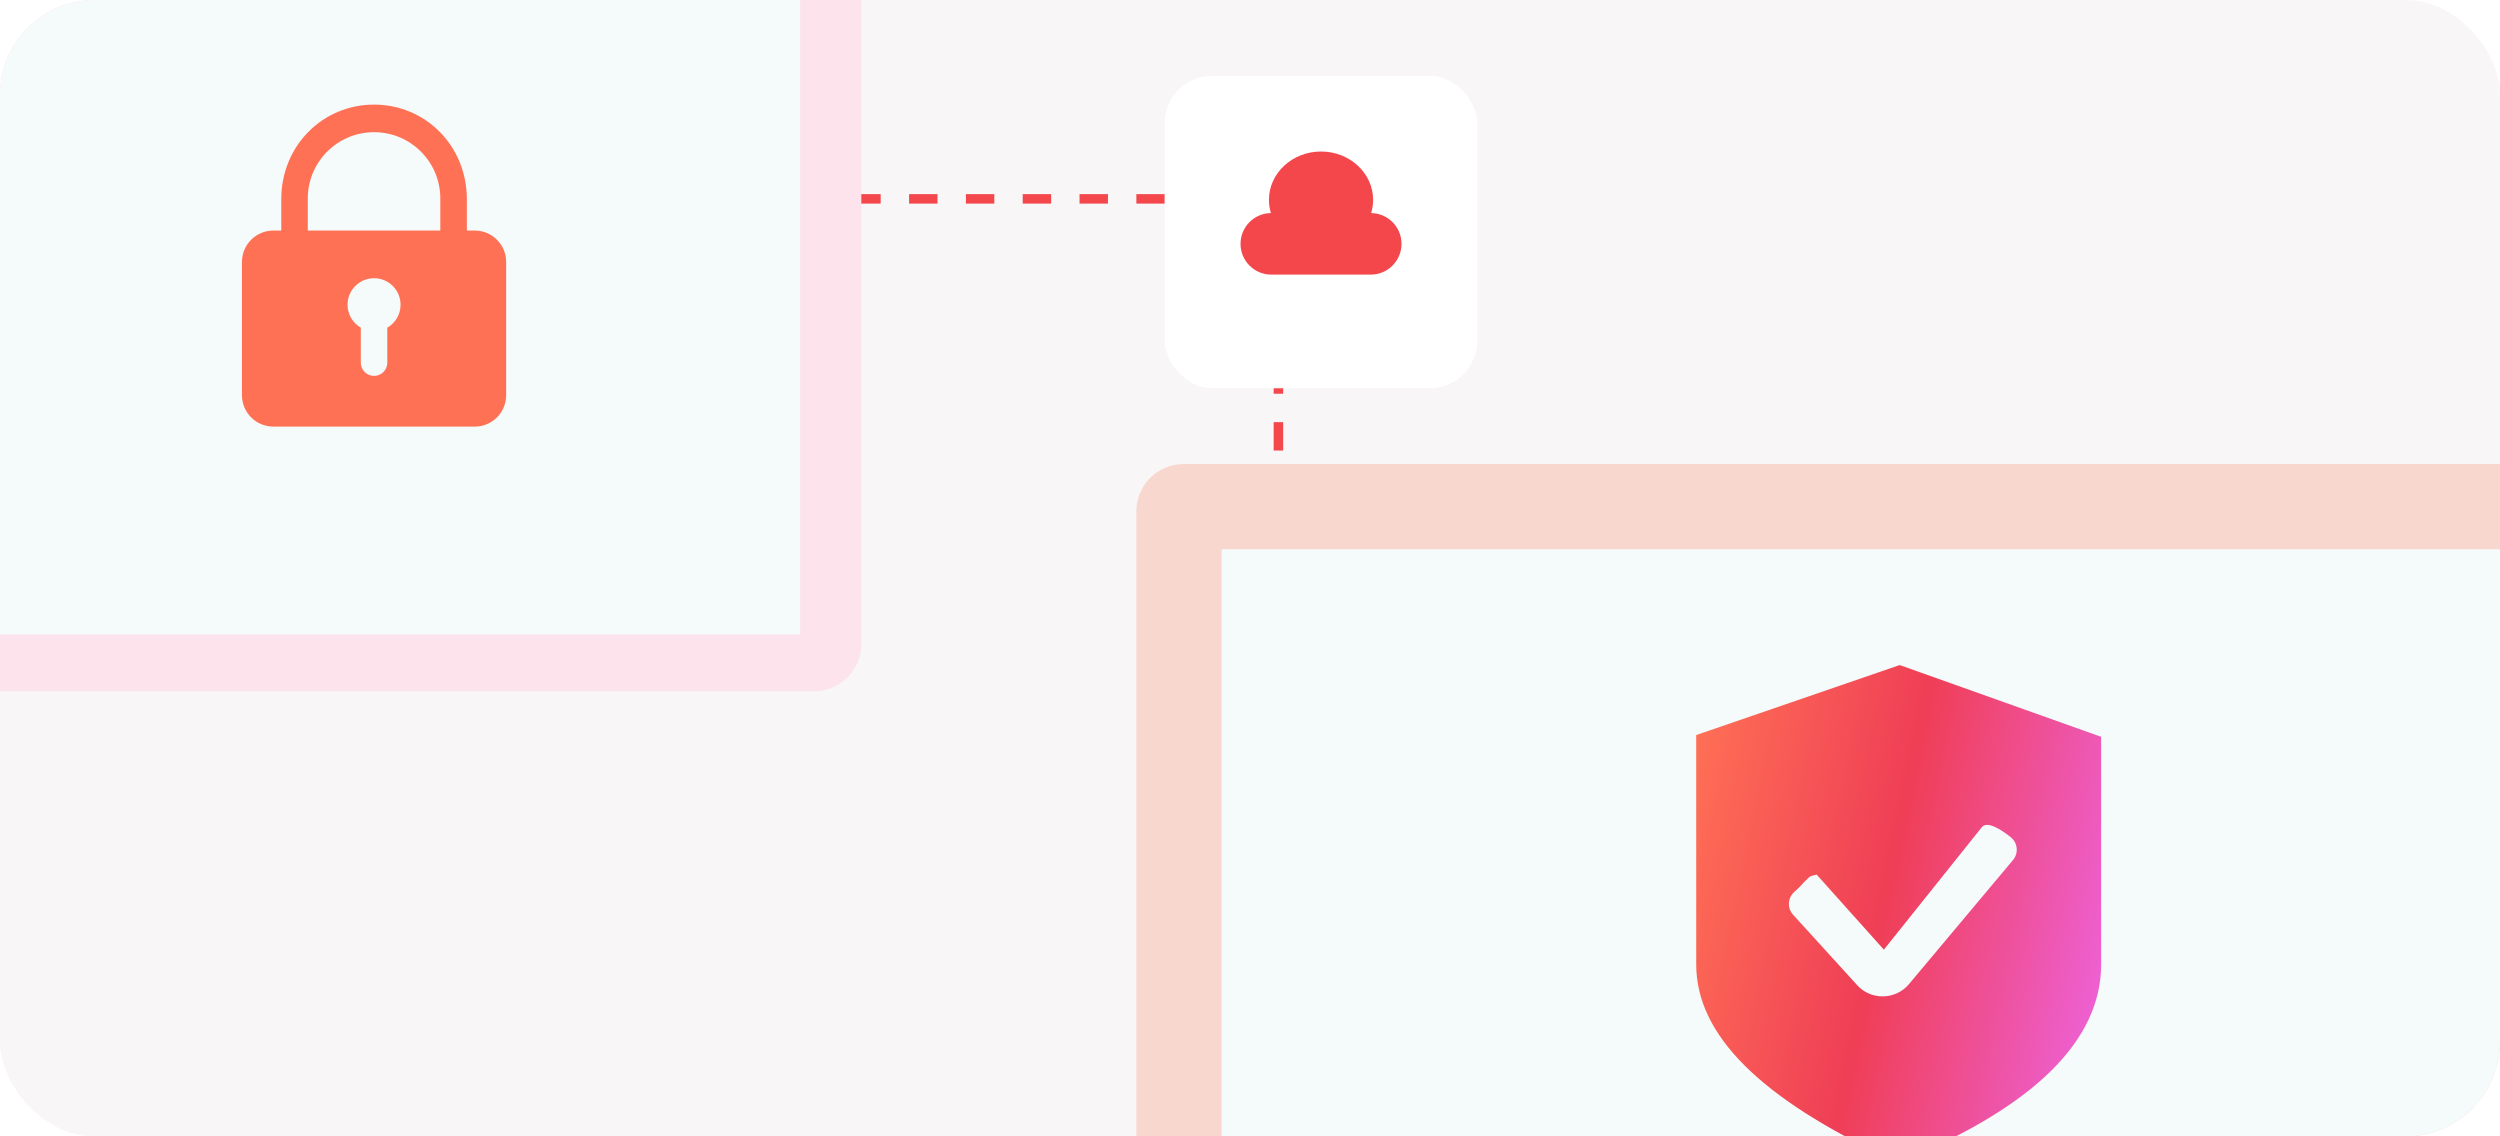 <svg xmlns="http://www.w3.org/2000/svg" width="528" height="240" fill="none" viewBox="0 0 528 240"><g clip-path="url(#clip0_1358_771)"><rect width="528" height="240" fill="#F8F6F6" rx="20"/><path stroke="#F3474C" stroke-dasharray="6 6" stroke-width="2" d="M168 42H258C264.627 42 270 47.373 270 54V172"/><rect width="353" height="288" x="240" y="98" fill="#F8D7CF" rx="10"/><rect width="326" height="260" x="258" y="116" fill="#F5FAFA"/><path fill="url(#paint0_linear_1358_771)" d="M401.213 140.46L358.241 155.243V203.683C358.241 218.534 371.721 232.004 399.465 244.864L400.919 245.54L402.406 244.92C429.844 233.474 443.76 219.602 443.76 203.683V155.614L401.213 140.46ZM425.139 181.649L403.135 207.893C401.775 209.501 399.744 210.433 397.601 210.437C395.631 210.437 393.668 209.644 392.271 208.105L378.707 193.203C377.406 191.771 377.543 189.584 379.015 188.318C380.402 187.126 380.56 186.683 382.043 185.314C382.235 185.137 382.47 185.011 382.724 184.949L383.682 184.718L397.873 200.569L418.575 174.688C419.819 173.207 423.102 175.573 424.627 176.78C426.152 177.988 426.38 180.166 425.139 181.649Z"/><rect width="205.917" height="168" x="-24" y="-22" fill="#FCE3EC" rx="10"/><rect width="181" height="144" x="-12" y="-10" fill="#F5FAFA"/><path fill="#FF7155" d="M100.254 48.69H57.746C54.074 48.69 51.098 51.66 51.098 55.324V83.467C51.098 87.132 54.074 90.101 57.746 90.101H100.254C103.925 90.101 106.902 87.132 106.902 83.467V55.324C106.902 51.66 103.925 48.69 100.254 48.69ZM81.799 69.205V76.592C81.799 78.138 80.547 79.392 79 79.392C77.453 79.392 76.2 78.138 76.2 76.592V69.205C74.528 68.237 73.4 66.432 73.4 64.36C73.4 61.267 75.907 58.761 79 58.761C82.092 58.761 84.6 61.267 84.6 64.36C84.6 66.432 83.473 68.237 81.799 69.205ZM79 22.089C68.175 22.089 59.4 30.741 59.4 42.108V50.802L98.6 52.668V42.108C98.6 30.741 89.825 22.089 79 22.089ZM65.003 50.311V41.913C65.003 34.184 71.27 27.917 78.999 27.917C86.73 27.917 92.996 34.184 92.996 41.913V50.507L65.003 50.311Z"/><g filter="url(#filter0_d_1358_771)"><rect width="66" height="66" x="246" y="12" fill="#fff" rx="10"/></g><path fill="#F3474C" fill-rule="evenodd" d="M289.586 45.001C289.856 44.115 290 43.18 290 42.214C290 36.573 285.075 32 279 32C272.925 32 268 36.573 268 42.214C268 43.18 268.144 44.115 268.414 45.001C264.864 45.047 262 47.939 262 51.5C262 55.09 264.91 58 268.5 58H289.5C293.09 58 296 55.09 296 51.5C296 47.939 293.136 45.047 289.586 45.001Z" clip-rule="evenodd"/></g><defs><filter id="filter0_d_1358_771" width="84" height="84" x="237" y="7" color-interpolation-filters="sRGB" filterUnits="userSpaceOnUse"><feFlood flood-opacity="0" result="BackgroundImageFix"/><feColorMatrix in="SourceAlpha" result="hardAlpha" type="matrix" values="0 0 0 0 0 0 0 0 0 0 0 0 0 0 0 0 0 0 127 0"/><feOffset dy="4"/><feGaussianBlur stdDeviation="4.5"/><feComposite in2="hardAlpha" operator="out"/><feColorMatrix type="matrix" values="0 0 0 0 0 0 0 0 0 0 0 0 0 0 0 0 0 0 0.05 0"/><feBlend in2="BackgroundImageFix" mode="normal" result="effect1_dropShadow_1358_771"/><feBlend in="SourceGraphic" in2="effect1_dropShadow_1358_771" mode="normal" result="shape"/></filter><linearGradient id="paint0_linear_1358_771" x1="364.602" x2="459.434" y1="116.131" y2="135.99" gradientUnits="userSpaceOnUse"><stop stop-color="#FF7155"/><stop offset=".497" stop-color="#EF3E56"/><stop offset="1" stop-color="#EE61D4"/></linearGradient><clipPath id="clip0_1358_771"><rect width="528" height="240" fill="#fff" rx="20"/></clipPath></defs></svg>